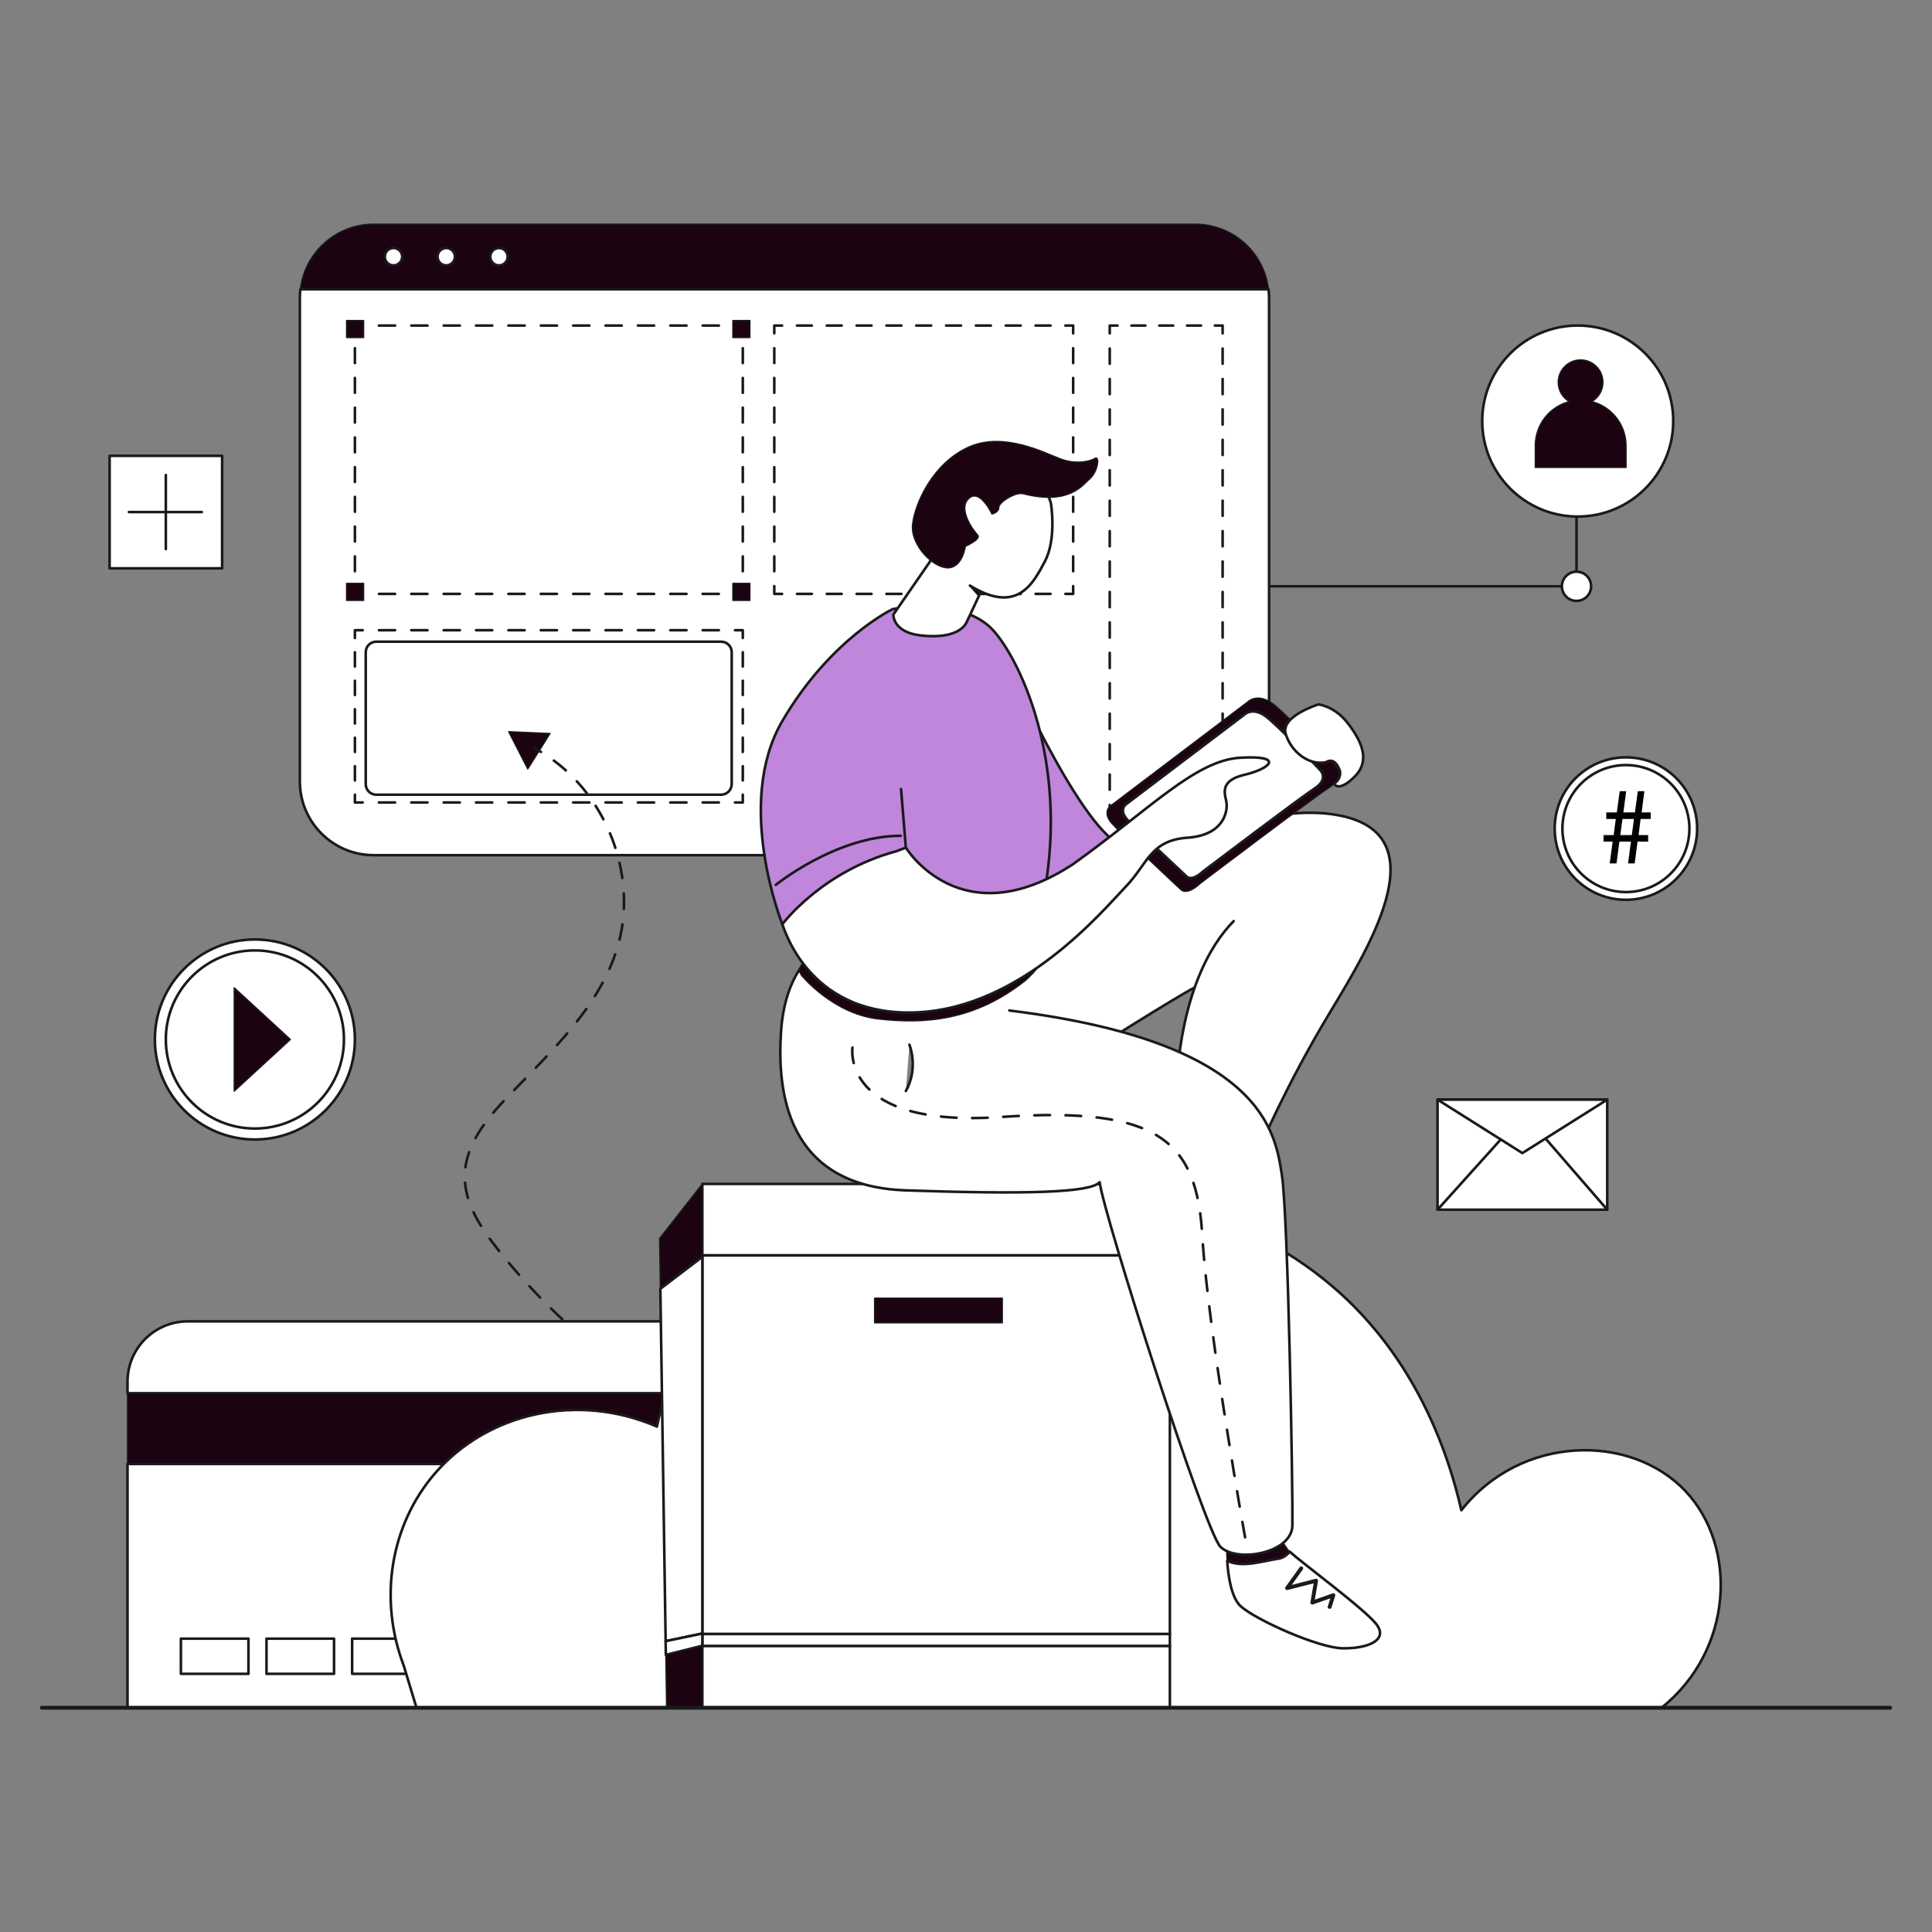 <svg id="SvgjsSvg2041" width="360" height="360" xmlns="http://www.w3.org/2000/svg" version="1.1" xmlns:xlink="http://www.w3.org/1999/xlink" xmlns:svgjs="http://svgjs.com/svgjs"><rect width="100%" height="100%" fill="#808080" stroke="none"/><defs id="SvgjsDefs2042"></defs><g id="SvgjsG2043"><svg xmlns="http://www.w3.org/2000/svg" enable-background="new 0 0 3000 3000" viewBox="0 0 3000 3000" width="360" height="360"><polyline fill="none" stroke="#1a1a1a" stroke-linecap="round" stroke-linejoin="round" stroke-miterlimit="10" stroke-width="4.033" points="1933.7 910.4 2448 910.4 2448 783.6"></polyline><path fill="#1c0311" stroke="#1a1a1a" stroke-linecap="round" stroke-linejoin="round" stroke-miterlimit="10" stroke-width="2.016" d="M1856,348.1H580.2c-58.7,0-107,44.1-113.8,101h1503.3C1963,392.2,1914.7,348.1,1856,348.1z" class="color1c0311 svgShape colorStroke1a1a1a svgStroke"></path><circle cx="611" cy="398.6" r="13.5" fill="#ffffff" stroke="#1a1a1a" stroke-linecap="round" stroke-linejoin="round" stroke-miterlimit="10" stroke-width="4.033" class="colorfff svgShape colorStroke1a1a1a svgStroke"></circle><circle cx="692.9" cy="398.6" r="13.5" fill="#ffffff" stroke="#1a1a1a" stroke-linecap="round" stroke-linejoin="round" stroke-miterlimit="10" stroke-width="4.033" class="colorfff svgShape colorStroke1a1a1a svgStroke"></circle><circle cx="774.8" cy="398.6" r="13.5" fill="#ffffff" stroke="#1a1a1a" stroke-linecap="round" stroke-linejoin="round" stroke-miterlimit="10" stroke-width="4.033" class="colorfff svgShape colorStroke1a1a1a svgStroke"></circle><path fill="#ffffff" stroke="#1a1a1a" stroke-linecap="round" stroke-linejoin="round" stroke-miterlimit="10" stroke-width="4.033" d="M466.4,449.1c-0.5,4.5-0.8,9-0.8,13.6v750.6c0,63.3,51.3,114.6,114.6,114.6H1856
					c63.3,0,114.6-51.3,114.6-114.6V462.8c0-4.6-0.3-9.2-0.8-13.6H466.4z" class="colorfff svgShape colorStroke1a1a1a svgStroke"></path><polyline fill="none" stroke="#1a1a1a" stroke-linecap="round" stroke-linejoin="round" stroke-width="4.033" points="1153.4 910.1 1153.4 922.2 1141.3 922.2"></polyline><line x1="1116.2" x2="575.8" y1="922.2" y2="922.2" fill="none" stroke="#1a1a1a" stroke-dasharray="25.135 25.135" stroke-linecap="round" stroke-linejoin="round" stroke-width="4.033" class="colorStroke1a1a1a svgStroke"></line><polyline fill="none" stroke="#1a1a1a" stroke-linecap="round" stroke-linejoin="round" stroke-width="4.033" points="563.2 922.2 551.1 922.2 551.1 910.1"></polyline><line x1="551.1" x2="551.1" y1="887" y2="529.2" fill="none" stroke="#1a1a1a" stroke-dasharray="23.088 23.088" stroke-linecap="round" stroke-linejoin="round" stroke-width="4.033" class="colorStroke1a1a1a svgStroke"></line><polyline fill="none" stroke="#1a1a1a" stroke-linecap="round" stroke-linejoin="round" stroke-width="4.033" points="551.1 517.6 551.1 505.5 563.2 505.5"></polyline><line x1="588.4" x2="1128.8" y1="505.5" y2="505.5" fill="none" stroke="#1a1a1a" stroke-dasharray="25.135 25.135" stroke-linecap="round" stroke-linejoin="round" stroke-width="4.033" class="colorStroke1a1a1a svgStroke"></line><polyline fill="none" stroke="#1a1a1a" stroke-linecap="round" stroke-linejoin="round" stroke-width="4.033" points="1141.3 505.5 1153.4 505.5 1153.4 517.6"></polyline><line x1="1153.4" x2="1153.4" y1="540.7" y2="898.6" fill="none" stroke="#1a1a1a" stroke-dasharray="23.088 23.088" stroke-linecap="round" stroke-linejoin="round" stroke-width="4.033" class="colorStroke1a1a1a svgStroke"></line><g><polyline fill="none" stroke="#1a1a1a" stroke-linecap="round" stroke-linejoin="round" stroke-width="4.033" points="1666.4 910.1 1666.4 922.2 1654.4 922.2"></polyline><line x1="1631.2" x2="1225.9" y1="922.2" y2="922.2" fill="none" stroke="#1a1a1a" stroke-dasharray="23.158 23.158" stroke-linecap="round" stroke-linejoin="round" stroke-width="4.033" class="colorStroke1a1a1a svgStroke"></line><polyline fill="none" stroke="#1a1a1a" stroke-linecap="round" stroke-linejoin="round" stroke-width="4.033" points="1214.4 922.2 1202.3 922.2 1202.3 910.1"></polyline><line x1="1202.3" x2="1202.3" y1="887" y2="529.2" fill="none" stroke="#1a1a1a" stroke-dasharray="23.088 23.088" stroke-linecap="round" stroke-linejoin="round" stroke-width="4.033" class="colorStroke1a1a1a svgStroke"></line><polyline fill="none" stroke="#1a1a1a" stroke-linecap="round" stroke-linejoin="round" stroke-width="4.033" points="1202.3 517.6 1202.3 505.5 1214.4 505.5"></polyline><line x1="1237.5" x2="1642.8" y1="505.5" y2="505.5" fill="none" stroke="#1a1a1a" stroke-dasharray="23.158 23.158" stroke-linecap="round" stroke-linejoin="round" stroke-width="4.033" class="colorStroke1a1a1a svgStroke"></line><polyline fill="none" stroke="#1a1a1a" stroke-linecap="round" stroke-linejoin="round" stroke-width="4.033" points="1654.4 505.5 1666.4 505.5 1666.4 517.6"></polyline><line x1="1666.4" x2="1666.4" y1="540.7" y2="898.6" fill="none" stroke="#1a1a1a" stroke-dasharray="23.088 23.088" stroke-linecap="round" stroke-linejoin="round" stroke-width="4.033" class="colorStroke1a1a1a svgStroke"></line></g><g><polyline fill="none" stroke="#1a1a1a" stroke-linecap="round" stroke-linejoin="round" stroke-width="4.033" points="1898.5 1249.9 1898.5 1262 1886.4 1262"></polyline><line x1="1864.9" x2="1746.1" y1="1262" y2="1262" fill="none" stroke="#1a1a1a" stroke-dasharray="21.595 21.595" stroke-linecap="round" stroke-linejoin="round" stroke-width="4.033" class="colorStroke1a1a1a svgStroke"></line><polyline fill="none" stroke="#1a1a1a" stroke-linecap="round" stroke-linejoin="round" stroke-width="4.033" points="1735.3 1262 1723.2 1262 1723.2 1249.9"></polyline><line x1="1723.2" x2="1723.2" y1="1226.3" y2="529.4" fill="none" stroke="#1a1a1a" stroke-dasharray="23.623 23.623" stroke-linecap="round" stroke-linejoin="round" stroke-width="4.033" class="colorStroke1a1a1a svgStroke"></line><polyline fill="none" stroke="#1a1a1a" stroke-linecap="round" stroke-linejoin="round" stroke-width="4.033" points="1723.2 517.6 1723.2 505.5 1735.3 505.5"></polyline><line x1="1756.9" x2="1875.6" y1="505.5" y2="505.5" fill="none" stroke="#1a1a1a" stroke-dasharray="21.595 21.595" stroke-linecap="round" stroke-linejoin="round" stroke-width="4.033" class="colorStroke1a1a1a svgStroke"></line><polyline fill="none" stroke="#1a1a1a" stroke-linecap="round" stroke-linejoin="round" stroke-width="4.033" points="1886.4 505.5 1898.5 505.5 1898.5 517.6"></polyline><line x1="1898.5" x2="1898.5" y1="541.2" y2="1238.1" fill="none" stroke="#1a1a1a" stroke-dasharray="23.623 23.623" stroke-linecap="round" stroke-linejoin="round" stroke-width="4.033" class="colorStroke1a1a1a svgStroke"></line></g><g><polyline fill="none" stroke="#1a1a1a" stroke-linecap="round" stroke-linejoin="round" stroke-width="4.033" points="1153.4 1234 1153.4 1246.1 1141.3 1246.1"></polyline><line x1="1116.2" x2="575.8" y1="1246.1" y2="1246.1" fill="none" stroke="#1a1a1a" stroke-dasharray="25.135 25.135" stroke-linecap="round" stroke-linejoin="round" stroke-width="4.033" class="colorStroke1a1a1a svgStroke"></line><polyline fill="none" stroke="#1a1a1a" stroke-linecap="round" stroke-linejoin="round" stroke-width="4.033" points="563.2 1246.1 551.1 1246.1 551.1 1234"></polyline><line x1="551.1" x2="551.1" y1="1211.9" y2="1001.8" fill="none" stroke="#1a1a1a" stroke-dasharray="22.117 22.117" stroke-linecap="round" stroke-linejoin="round" stroke-width="4.033" class="colorStroke1a1a1a svgStroke"></line><polyline fill="none" stroke="#1a1a1a" stroke-linecap="round" stroke-linejoin="round" stroke-width="4.033" points="551.1 990.7 551.1 978.6 563.2 978.6"></polyline><line x1="588.4" x2="1128.8" y1="978.6" y2="978.6" fill="none" stroke="#1a1a1a" stroke-dasharray="25.135 25.135" stroke-linecap="round" stroke-linejoin="round" stroke-width="4.033" class="colorStroke1a1a1a svgStroke"></line><polyline fill="none" stroke="#1a1a1a" stroke-linecap="round" stroke-linejoin="round" stroke-width="4.033" points="1141.3 978.6 1153.4 978.6 1153.4 990.7"></polyline><line x1="1153.4" x2="1153.4" y1="1012.8" y2="1223" fill="none" stroke="#1a1a1a" stroke-dasharray="22.117 22.117" stroke-linecap="round" stroke-linejoin="round" stroke-width="4.033" class="colorStroke1a1a1a svgStroke"></line></g><path fill="#ffffff" stroke="#1a1a1a" stroke-linecap="round" stroke-linejoin="round" stroke-miterlimit="10" stroke-width="4.033" d="M1119.7,1234H584.3c-9.1,0-16.4-7.3-16.4-16.4v-204.8c0-9.1,7.3-16.4,16.4-16.4h535.5
					c9.1,0,16.4,7.3,16.4,16.4v204.8C1136.1,1226.7,1128.8,1234,1119.7,1234z" class="colorfff svgShape colorStroke1a1a1a svgStroke"></path><g><polygon fill="#1c0311" stroke="#1a1a1a" stroke-linecap="round" stroke-linejoin="round" stroke-miterlimit="10" stroke-width="2.016" points="789.9 1136.2 819.5 1194 854.1 1139" class="color1c0311 svgShape colorStroke1a1a1a svgStroke"></polygon><path fill="none" stroke="#1a1a1a" stroke-linecap="round" stroke-linejoin="round" stroke-width="4.033" d="M829.5,1161.7c3.6,1.9,7.1,3.9,10.5,5.9" class="colorStroke1a1a1a svgStroke"></path><path fill="none" stroke="#1a1a1a" stroke-dasharray="24.061 24.061" stroke-linecap="round" stroke-linejoin="round" stroke-width="4.033" d="M860,1181c87.2,64.7,130.3,186.5,98.5,291c-27.8,91.5-101.8,159.9-168,228.8
							c-33.7,35.1-68.1,76.1-68.8,124.7c-0.7,42.4,24.5,80.5,50.7,113.7c53.1,67.2,115,127.3,183.6,178.5" class="colorStroke1a1a1a svgStroke"></path><path fill="none" stroke="#1a1a1a" stroke-linecap="round" stroke-linejoin="round" stroke-width="4.033" d="M965.7,2124.9c3.3,2.4,6.5,4.7,9.8,7" class="colorStroke1a1a1a svgStroke"></path></g><g><path fill="#ffffff" stroke="#1a1a1a" stroke-linecap="round" stroke-linejoin="round" stroke-miterlimit="10" stroke-width="4.033" d="M1140.7,2051.8H291.6c-51.7,0-93.6,41.9-93.6,93.6v18h942.7V2051.8z" class="colorfff svgShape colorStroke1a1a1a svgStroke"></path><rect width="942.7" height="109.9" x="198" y="2163.4" fill="#1c0311" stroke="#1a1a1a" stroke-linecap="round" stroke-linejoin="round" stroke-miterlimit="10" stroke-width="2.016" class="color1c0311 svgShape colorStroke1a1a1a svgStroke"></rect><rect width="942.7" height="378.6" x="198" y="2273.3" fill="#ffffff" stroke="#1a1a1a" stroke-linecap="round" stroke-linejoin="round" stroke-miterlimit="10" stroke-width="4.033" class="colorfff svgShape colorStroke1a1a1a svgStroke"></rect><rect width="104.9" height="54.6" x="280.9" y="2544.5" fill="#ffffff" stroke="#1a1a1a" stroke-linecap="round" stroke-linejoin="round" stroke-miterlimit="10" stroke-width="4.033" class="colorfff svgShape colorStroke1a1a1a svgStroke"></rect><rect width="104.9" height="54.6" x="413.8" y="2544.5" fill="#ffffff" stroke="#1a1a1a" stroke-linecap="round" stroke-linejoin="round" stroke-miterlimit="10" stroke-width="4.033" class="colorfff svgShape colorStroke1a1a1a svgStroke"></rect><rect width="104.9" height="54.6" x="546.8" y="2544.5" fill="#ffffff" stroke="#1a1a1a" stroke-linecap="round" stroke-linejoin="round" stroke-miterlimit="10" stroke-width="4.033" class="colorfff svgShape colorStroke1a1a1a svgStroke"></rect></g><path fill="#ffffff" stroke="#1a1a1a" stroke-linecap="round" stroke-linejoin="round" stroke-miterlimit="10" stroke-width="4.033" d="M626.8,2586c-39.1-102.8-20.7-217.8,48.5-298c82.2-95.2,222.7-125.9,344.8-72.8
				c7.8-38.5,24.4-95.9,64.1-152.5c181.7-258.8,714.5-311.2,997.9-53.7c49,44.5,143.4,146.3,187.1,336.1
				c92.9-117.8,263.4-119.7,348.2-29.5c81.1,86.3,74.3,246.6-37.2,336.1c-644.5,0-1289,0-1933.5,0
				C640.1,2629.9,633.4,2608,626.8,2586z" class="colorfff svgShape colorStroke1a1a1a svgStroke"></path><g><rect width="726" height="111" x="1090.6" y="1838.4" fill="#ffffff" stroke="#1a1a1a" stroke-linecap="round" stroke-linejoin="round" stroke-miterlimit="10" stroke-width="4.033" class="colorfff svgShape colorStroke1a1a1a svgStroke"></rect><rect width="726" height="588" x="1090.6" y="1949.4" fill="#ffffff" stroke="#1a1a1a" stroke-linecap="round" stroke-linejoin="round" stroke-miterlimit="10" stroke-width="4.033" class="colorfff svgShape colorStroke1a1a1a svgStroke"></rect><rect width="726" height="18.7" x="1090.6" y="2537.3" fill="#ffffff" stroke="#1a1a1a" stroke-linecap="round" stroke-linejoin="round" stroke-miterlimit="10" stroke-width="4.033" class="colorfff svgShape colorStroke1a1a1a svgStroke"></rect><rect width="726" height="95.7" x="1090.6" y="2556" fill="#ffffff" stroke="#1a1a1a" stroke-linecap="round" stroke-linejoin="round" stroke-miterlimit="10" stroke-width="4.033" class="colorfff svgShape colorStroke1a1a1a svgStroke"></rect><rect width="198.3" height="38.2" x="1358.1" y="2015.8" fill="#1c0311" stroke="#1a1a1a" stroke-linecap="round" stroke-linejoin="round" stroke-miterlimit="10" stroke-width="2.016" class="color1c0311 svgShape colorStroke1a1a1a svgStroke"></rect><polygon fill="#1c0311" stroke="#1a1a1a" stroke-linecap="round" stroke-linejoin="round" stroke-miterlimit="10" stroke-width="2.016" points="1090.6 1838.4 1024.2 1923 1025.4 2001.2 1090.6 1951.6" class="color1c0311 svgShape colorStroke1a1a1a svgStroke"></polygon><polygon fill="#ffffff" stroke="#1a1a1a" stroke-linecap="round" stroke-linejoin="round" stroke-miterlimit="10" stroke-width="4.033" points="1090.6 1951.6 1025.4 2001.2 1033.6 2548.4 1090.6 2536.5" class="colorfff svgShape colorStroke1a1a1a svgStroke"></polygon><polygon fill="#ffffff" stroke="#1a1a1a" stroke-linecap="round" stroke-linejoin="round" stroke-miterlimit="10" stroke-width="4.033" points="1033.6 2548.4 1033.9 2569.7 1090.6 2555.5 1090.6 2536.5" class="colorfff svgShape colorStroke1a1a1a svgStroke"></polygon><polygon fill="#1c0311" stroke="#1a1a1a" stroke-linecap="round" stroke-linejoin="round" stroke-miterlimit="10" stroke-width="2.016" points="1033.9 2569.7 1035.1 2651.8 1090.6 2651.8 1090.6 2555.5" class="color1c0311 svgShape colorStroke1a1a1a svgStroke"></polygon></g><line x1="65" x2="2935" y1="2651.8" y2="2651.8" fill="none" stroke="#1a1a1a" stroke-linecap="round" stroke-linejoin="round" stroke-miterlimit="10" stroke-width="6.049" class="colorStroke1a1a1a svgStroke"></line><circle cx="2449.9" cy="653.8" r="148.3" fill="#ffffff" stroke="#1a1a1a" stroke-linecap="round" stroke-linejoin="round" stroke-miterlimit="10" stroke-width="4.033" class="colorfff svgShape colorStroke1a1a1a svgStroke"></circle><path fill="#1c0311" stroke="#1a1a1a" stroke-linecap="round" stroke-linejoin="round" stroke-miterlimit="10" stroke-width="2.016" d="M2471.7,623.6c10.3-6,17.3-17.2,17.3-30c0-19.2-15.6-34.7-34.7-34.7c-19.2,0-34.7,15.6-34.7,34.7
				c0,12.8,6.9,24,17.3,30c-30.4,7.8-52.9,35.4-52.9,68.2v34h140.9v-34C2524.7,658.9,2502.1,631.3,2471.7,623.6z" class="color1c0311 svgShape colorStroke1a1a1a svgStroke"></path><g><path fill="#bf86dc" stroke="#1a1a1a" stroke-linecap="round" stroke-linejoin="round" stroke-miterlimit="10" stroke-width="4.033" d="M1569.2,1041.4c0,0,122.5,275.8,183.8,273.9c61.3-1.9-160.3,80.1-160.3,80.1l-23.5-190.2V1041.4z" class="color54cafa svgShape colorStroke1a1a1a svgStroke"></path><path fill="#bf86dc" stroke="#1a1a1a" stroke-linecap="round" stroke-linejoin="round" stroke-miterlimit="10" stroke-width="4.033" d="M1214.8 1435.1c0 0-75.1-187.2 0-315.5s171.5-173.8 171.5-173.8 109.2-20.9 157.4 34.6c48.2 55.5 131.9 243.8 60 480.4C1440.9 1520 1214.8 1435.1 1214.8 1435.1zM1204.6 1374.1c0 0 93.9-76.3 194.1-76.3" class="color54cafa svgShape colorStroke1a1a1a svgStroke"></path><path fill="#ffffff" stroke="#1a1a1a" stroke-linecap="round" stroke-linejoin="round" stroke-miterlimit="10" stroke-width="4.033" d="M1915.6,1430.3c-86,88-88,252.5-88,252.5l128.6,99.4c0,0,40-95.8,108.9-210c64.6-107.1,174.7-286.5,0-308.3
					s-481.7,161-481.7,161s-138.6,162.6-135.9,163.3c2.7,0.7,249.8,41.4,249.8,41.4s128.7-81.3,157.9-96.3" class="colorfff svgShape colorStroke1a1a1a svgStroke"></path><path fill="#1c0311" stroke="#1a1a1a" stroke-linecap="round" stroke-linejoin="round" stroke-miterlimit="10" stroke-width="2.016" d="M1983.9,2420.4c7.9-0.9,13.8-5.2,18.7-11.1c-1.5-1.4-2.6-2.5-3.1-3.2c-7.2-10.2-15.5-23.2-15.5-23.2
					l-79.2,19.1c0,0-0.2,9,0.6,21.4C1929,2434.9,1959.5,2423.9,1983.9,2420.4z" class="color1c0311 svgShape colorStroke1a1a1a svgStroke"></path><path fill="#ffffff" stroke="#1a1a1a" stroke-linecap="round" stroke-linejoin="round" stroke-miterlimit="10" stroke-width="4.033" d="M2138.3,2523.5c-15.6-22.4-115.7-95.7-135.6-114.1c-4.9,5.9-10.9,10.2-18.7,11.1
					c-24.4,3.5-54.9,14.5-78.4,3c1.4,22.7,6.1,57,20.8,70.5c22.7,20.9,121,65.1,158.8,65.5
					C2122.8,2559.9,2155.1,2547.6,2138.3,2523.5z" class="colorfff svgShape colorStroke1a1a1a svgStroke"></path><path fill="#ffffff" stroke="#1a1a1a" stroke-linecap="round" stroke-linejoin="round" stroke-miterlimit="10" stroke-width="4.033" d="M1262.6 1481.8c0 0-43.7 29.1-49.8 119.8-6.1 90.8 6.7 240.4 193.8 246.8s287.2 3.6 300.9-12.7c6.4 50.9 162.9 540.4 187.4 565.9 24.6 25.5 111 10.9 111.9-32.8s-6.4-483.1-16.4-545-25.5-205.6-423.1-254.7M1412.1 1622.2c0 0 14.9 35.5-5.5 71.9" class="colorfff svgShape colorStroke1a1a1a svgStroke"></path><path fill="none" stroke="#1a1a1a" stroke-dasharray="24.196" stroke-linecap="round" stroke-linejoin="round" stroke-miterlimit="10" stroke-width="4.033" d="M1323.7,1626.7c0,0-18.8,125.1,229.9,107.8s304.8,38.5,313.4,185.2c8.6,146.8,66.8,470.2,66.8,470.2" class="colorStroke1a1a1a svgStroke"></path><path fill="#1c0311" stroke="#1a1a1a" stroke-linecap="round" stroke-linejoin="round" stroke-miterlimit="10" stroke-width="2.016" d="M1244.6 1514.6c0 0 48.9 59.7 119.3 67.6 70.4 7.9 148.5 3.9 228.8-60.1 36.9-33.3 22.8-42.7 22.8-42.7h-362.2l-12.8 27.6L1244.6 1514.6zM1863.4 1372c0 0 174.7-132.4 201-149.4 26.3-17.1 9.9-33.1 9.9-33.1s-67-70.7-93.8-93.5c-26.8-22.7-43-6.1-43-6.1l-214.3 162.4c0 0-11.3 9.8 3.1 26.1s106.9 102.6 106.9 102.6S1841.6 1392.2 1863.4 1372z" class="color1c0311 svgShape colorStroke1a1a1a svgStroke"></path><path fill="#ffffff" stroke="#1a1a1a" stroke-linecap="round" stroke-linejoin="round" stroke-miterlimit="10" stroke-width="4.033" d="M1868.3,1353c0,0,150.6-114.1,173.2-128.8c22.6-14.7,8.5-28.5,8.5-28.5s-57.7-61-80.9-80.6
					c-23.1-19.6-37.1-5.3-37.1-5.3l-184.7,140c0,0-9.7,8.4,2.7,22.5c12.4,14.1,92.2,88.4,92.2,88.4S1849.5,1370.4,1868.3,1353z" class="colorfff svgShape colorStroke1a1a1a svgStroke"></path><path fill="#ffffff" stroke="#1a1a1a" stroke-linecap="round" stroke-linejoin="round" stroke-miterlimit="10" stroke-width="4.033" d="M1399.1 1225.2l7.5 91c0 0 85.3 140.1 259.9 25.5 120.1-86 189.7-161 259.3-165.1s47.1 17.1 6.1 26.6c-40.9 9.6-28.7 32.1-27.3 43.7s-2.7 49.8-60.7 53.9c-58 4.1-61.4 40.3-96.2 76.4-34.8 36.2-159.4 186.5-322.3 194.7-162.9 8.2-204.7-120.2-210.6-136.7 0 0 60.7-81.9 176.7-113.3l15.1-5.7M2071.6 1217c0 0 6.7 14.4 32.1-11.3 25.5-25.7 9.3-56.4-10.9-82.8-20.2-26.4-45.5-29.1-45.5-29.1s-59.1 18.2-50.9 45.7c8.2 27.5 35.7 49.6 62.3 44.1 14.2-8.4 20 9.2 21.6 12.4C2080.3 1196 2084.5 1207.5 2071.6 1217zM1506.1 909.3c72.9 44.9 97.7-2.1 116.4-37.6 18.7-35.5 9.3-90.3 9.3-90.3-6.1-24.6-34.1-56.6-104.4-39.6-70.3 17.1-82.9 129.6-82.9 129.6l-57.3 82.9c0 0-1.3 27.4 42.4 32.4 43.7 5 64.3-7.1 70.9-19.6 14.1-29.6 21.9-46.9 21.9-46.9" class="colorfff svgShape colorStroke1a1a1a svgStroke"></path><polygon fill="#1c0311" stroke="#1a1a1a" stroke-linecap="round" stroke-linejoin="round" stroke-miterlimit="10" stroke-width="2.016" points="1506.5 910.4 1519.2 924.8 1521 919.5" class="color1c0311 svgShape colorStroke1a1a1a svgStroke"></polygon><path fill="#1c0311" stroke="#1a1a1a" stroke-linecap="round" stroke-linejoin="round" stroke-miterlimit="10" stroke-width="2.016" d="M1499,848.3c0,0-4.4,33.1-27,33.4s-58.7-35.1-54.9-67.9c3.8-32.8,31.7-94.5,86.7-119.4
					c54.9-24.9,119.4,9.6,143.3,18.4s45.4,3.8,53.2-1c7.8-4.8,4.4,20.5-7.5,31c-11.9,10.6-32.8,42-103.7,23.9
					c-11.6-3.4-38.2,13-38.2,21.2s-10.6,10.2-10.6,10.2s-18.8-40.6-36.2-23.9c-17.4,16.7,7.8,50.2,14,56.6S1499,848.3,1499,848.3z" class="color1c0311 svgShape colorStroke1a1a1a svgStroke"></path></g><rect width="26.4" height="26.4" x="538.2" y="497.7" fill="#1c0311" stroke="#1a1a1a" stroke-linecap="round" stroke-linejoin="round" stroke-miterlimit="10" stroke-width="2.016" class="color1c0311 svgShape colorStroke1a1a1a svgStroke"></rect><rect width="26.4" height="26.4" x="538.2" y="905.9" fill="#1c0311" stroke="#1a1a1a" stroke-linecap="round" stroke-linejoin="round" stroke-miterlimit="10" stroke-width="2.016" class="color1c0311 svgShape colorStroke1a1a1a svgStroke"></rect><rect width="26.4" height="26.4" x="1138" y="497.7" fill="#1c0311" stroke="#1a1a1a" stroke-linecap="round" stroke-linejoin="round" stroke-miterlimit="10" stroke-width="2.016" class="color1c0311 svgShape colorStroke1a1a1a svgStroke"></rect><rect width="26.4" height="26.4" x="1138" y="905.9" fill="#1c0311" stroke="#1a1a1a" stroke-linecap="round" stroke-linejoin="round" stroke-miterlimit="10" stroke-width="2.016" class="color1c0311 svgShape colorStroke1a1a1a svgStroke"></rect><g><circle cx="395.8" cy="1614.1" r="155.3" fill="#ffffff" stroke="#1a1a1a" stroke-linecap="round" stroke-linejoin="round" stroke-miterlimit="10" stroke-width="4.033" class="colorfff svgShape colorStroke1a1a1a svgStroke"></circle><circle cx="395.8" cy="1614.1" r="138.3" fill="#ffffff" stroke="#1a1a1a" stroke-linecap="round" stroke-linejoin="round" stroke-miterlimit="10" stroke-width="4.033" class="colorfff svgShape colorStroke1a1a1a svgStroke"></circle><polygon fill="#1c0311" stroke="#1a1a1a" stroke-linecap="round" stroke-linejoin="round" stroke-miterlimit="10" stroke-width="2.016" points="363.7 1533.8 363.7 1694.3 450.9 1614.1" class="color1c0311 svgShape colorStroke1a1a1a svgStroke"></polygon></g><g><circle cx="2524.7" cy="1286.6" r="110.6" fill="#ffffff" stroke="#1a1a1a" stroke-linecap="round" stroke-linejoin="round" stroke-miterlimit="10" stroke-width="4.033" class="colorfff svgShape colorStroke1a1a1a svgStroke"></circle><circle cx="2524.7" cy="1286.6" r="98.6" fill="#ffffff" stroke="#1a1a1a" stroke-linecap="round" stroke-linejoin="round" stroke-miterlimit="10" stroke-width="4.033" class="colorfff svgShape colorStroke1a1a1a svgStroke"></circle><path d="M2499.6,1340.7l4.5-33.8h-14.1v-10.2h15.7l3.3-25h-14.8v-10.2h16.4l4.5-32.9h10l-4.3,32.9h17.9l4.5-32.9h10.2l-4.3,32.9
					h14.1v10.2h-15.7l-3.1,25h14.8v10.2h-16.4l-4.5,33.8h-10.3l4.5-33.8h-17.9l-4.5,33.8H2499.6z M2533.9,1296.7l3.3-25h-17.9
					l-3.3,25H2533.9z" fill="#000000" class="color000 svgShape"></path></g><polyline fill="none" stroke="#1a1a1a" stroke-linecap="round" stroke-linejoin="round" stroke-miterlimit="10" stroke-width="6.049" points="2020.6 2435.3 1998.6 2466 2043.6 2454.5 2037.8 2488.5 2070.4 2477 2064.7 2495.2"></polyline><g><rect width="174.7" height="174.7" x="170.2" y="707.8" fill="#ffffff" stroke="#1a1a1a" stroke-linecap="round" stroke-linejoin="round" stroke-miterlimit="10" stroke-width="4.033" class="colorfff svgShape colorStroke1a1a1a svgStroke"></rect><line x1="257.5" x2="257.5" y1="737.6" y2="852.6" fill="#fff" stroke="#1a1a1a" stroke-linecap="round" stroke-linejoin="round" stroke-miterlimit="10" stroke-width="4.033" class="colorStroke1a1a1a svgStroke"></line><line x1="200.2" x2="313.4" y1="795.1" y2="795.1" fill="#fff" stroke="#1a1a1a" stroke-linecap="round" stroke-linejoin="round" stroke-miterlimit="10" stroke-width="4.033" class="colorStroke1a1a1a svgStroke"></line></g><circle cx="2448" cy="910.4" r="22.7" fill="#ffffff" stroke="#1a1a1a" stroke-linecap="round" stroke-linejoin="round" stroke-miterlimit="10" stroke-width="4.033" class="colorfff svgShape colorStroke1a1a1a svgStroke"></circle><g><rect width="263.5" height="170.9" x="2232.2" y="1707.5" fill="#ffffff" stroke="#1a1a1a" stroke-linecap="round" stroke-linejoin="round" stroke-miterlimit="10" stroke-width="4.033" class="colorfff svgShape colorStroke1a1a1a svgStroke"></rect><polygon fill="#ffffff" stroke="#1a1a1a" stroke-linecap="round" stroke-linejoin="round" stroke-miterlimit="10" stroke-width="4.033" points="2363.9 1790.5 2232.2 1707.5 2495.7 1707.5" class="colorfff svgShape colorStroke1a1a1a svgStroke"></polygon><line x1="2232.2" x2="2330.3" y1="1878.4" y2="1769.4" fill="#fff" stroke="#1a1a1a" stroke-linecap="round" stroke-linejoin="round" stroke-miterlimit="10" stroke-width="4.033" class="colorStroke1a1a1a svgStroke"></line><line x1="2401.2" x2="2495.7" y1="1769.4" y2="1878.4" fill="#fff" stroke="#1a1a1a" stroke-linecap="round" stroke-linejoin="round" stroke-miterlimit="10" stroke-width="4.033" class="colorStroke1a1a1a svgStroke"></line></g></svg></g></svg>